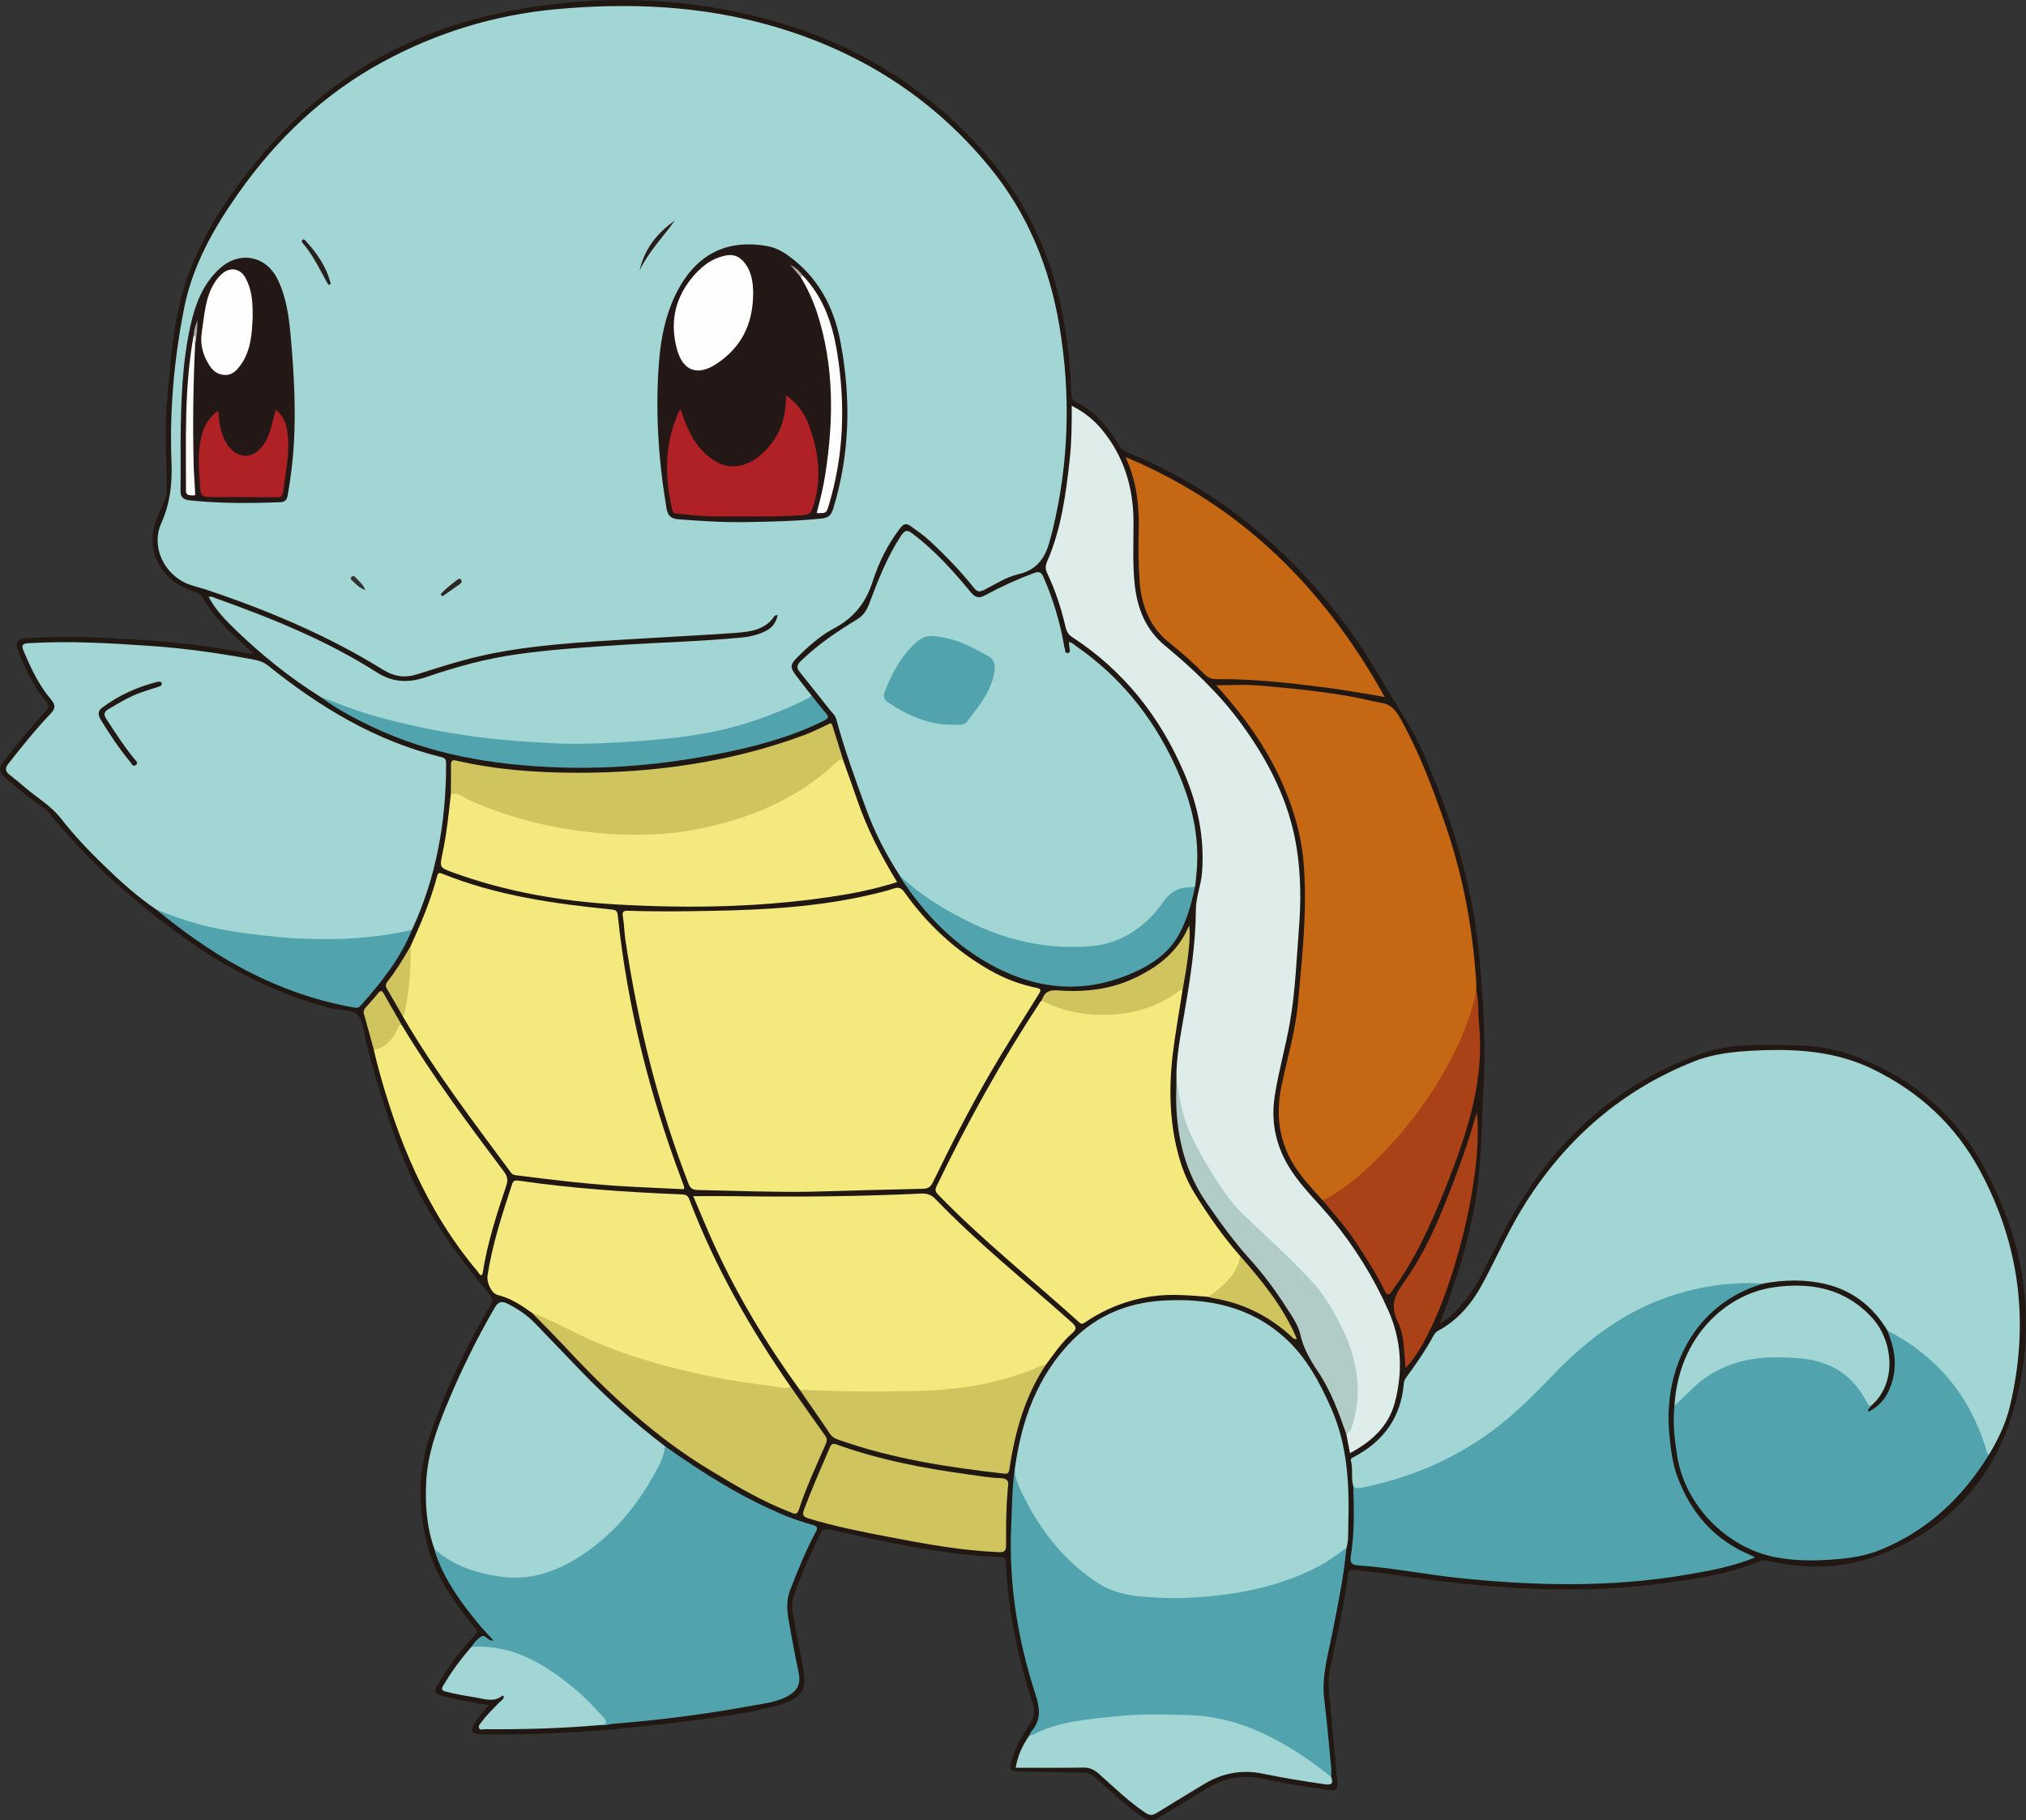 <?xml version="1.0" encoding="UTF-8"?>
<svg xmlns="http://www.w3.org/2000/svg" xmlns:xlink="http://www.w3.org/1999/xlink" width="293.3pt" height="263.52pt" viewBox="0 0 293.3 263.52" version="1.1">
<rect x="0" y="0" width="293.3" height="263.52" fill="#333333" stroke="none"/>
<defs>
<clipPath id="clip1">
  <path d="M 0 0 L 293.301 0 L 293.301 263.52 L 0 263.52 Z M 0 0 "/>
</clipPath>
</defs>
<g id="surface1">
<g clip-path="url(#clip1)" clip-rule="nonzero">
<path style=" stroke:none;fill-rule:evenodd;fill:rgb(12.939%,9.424%,7.835%);fill-opacity:1;" d="M 36.797 94.73 C 35.703 93.715 34.828 92.898 33.949 92.086 C 32.211 90.484 30.602 88.77 29.453 86.684 C 29.133 86.105 28.676 85.844 28.066 85.656 C 23.848 84.355 21.434 80.637 22.234 76.625 C 22.516 75.223 23.141 73.926 23.762 72.648 C 24.039 72.082 24.129 71.527 24.133 70.906 C 24.148 66.633 23.781 62.352 24.18 58.078 C 24.77 51.699 25.121 45.27 27.473 39.207 C 29.988 32.719 33.898 27.098 38.418 21.852 C 48.012 10.715 60.199 4.086 74.523 1.449 C 87.684 -0.973 100.816 -0.402 113.641 3.539 C 125.305 7.129 135.246 13.543 143.18 22.898 C 149.035 29.805 152.531 37.793 154.047 46.699 C 154.629 50.117 154.996 53.543 155.094 57.004 C 155.109 57.551 155.219 57.914 155.758 58.184 C 158.5 59.559 160.41 61.785 161.934 64.383 C 162.211 64.855 162.523 65.203 163.066 65.426 C 176.113 70.699 186.488 79.352 194.867 90.539 C 197.266 93.742 199.27 97.176 201.312 100.602 C 202.82 103.133 204.504 105.555 205.703 108.258 C 210.062 118.074 213.273 128.207 214.203 138.977 C 214.715 144.914 215.129 150.844 214.789 156.805 C 214.465 162.562 214.539 168.344 213.562 174.062 C 212.539 180.055 210.703 185.797 208.434 191.605 C 209.148 191.297 209.645 190.891 210.109 190.441 C 211.941 188.668 213.453 186.66 214.602 184.371 C 216.09 181.414 217.535 178.43 219.188 175.566 C 225.461 164.73 234.312 156.844 246.172 152.582 C 250.793 150.926 255.668 151.277 260.473 151.367 C 263.086 151.418 265.648 151.887 268.109 152.777 C 276.527 155.812 282.961 161.152 287.258 169.07 C 293.301 180.207 294.992 192.012 291.5 204.105 C 288.449 214.668 281.34 222.098 270.762 225.594 C 265.988 227.172 260.93 227.125 255.969 225.984 C 255.566 225.891 255.234 225.871 254.844 226.027 C 249.801 228.055 244.477 228.793 239.133 229.438 C 232.316 230.262 225.477 230.258 218.633 229.852 C 212.727 229.5 206.859 228.746 201.008 227.871 C 199.391 227.629 197.754 227.52 196.129 227.301 C 195.496 227.215 195.242 227.398 195.156 228.031 C 194.531 232.621 193.508 237.137 192.547 241.664 C 192.133 243.602 192.477 245.5 192.633 247.406 C 192.91 250.781 193.273 254.148 193.566 257.52 C 193.719 259.297 193.605 259.348 191.867 259.09 C 188.797 258.641 185.742 258.172 182.711 257.52 C 179.863 256.902 177.195 257.426 174.715 258.945 C 172.434 260.336 170.117 261.668 167.871 263.113 C 166.895 263.742 166.148 263.598 165.254 262.988 C 162.797 261.309 160.699 259.215 158.465 257.281 C 157.977 256.859 157.5 256.648 156.844 256.641 C 153.711 256.613 150.574 256.535 147.438 256.473 C 146.215 256.449 146.102 256.277 146.398 255.07 C 146.91 253.031 148.02 251.277 149.117 249.535 C 149.742 248.547 149.855 247.691 149.484 246.562 C 147.328 239.969 145.906 233.227 145.645 226.27 C 145.625 225.73 145.551 225.445 144.898 225.426 C 136.484 225.152 128.324 223.258 120.152 221.461 C 119.398 221.293 119.105 221.434 118.77 222.082 C 117.297 224.938 116.031 227.871 114.965 230.895 C 114.66 231.762 114.59 232.625 114.758 233.52 C 115.246 236.074 115.699 238.633 116.203 241.18 C 116.809 244.215 116.609 245.828 112.438 246.953 C 108.48 248.016 104.406 248.551 100.348 249.082 C 90.16 250.406 79.938 251.297 69.648 251.09 C 68.27 251.059 68.066 250.75 68.695 249.52 C 69.203 248.535 70.035 247.789 70.773 246.871 C 68.465 246.41 66.199 246.203 64.031 245.527 C 62.863 245.164 62.777 244.957 63.395 243.891 C 64.871 241.312 66.648 238.949 68.691 236.801 C 69.137 236.328 69.141 236.113 68.727 235.617 C 65.75 232.039 63.059 228.266 61.859 223.676 C 60.414 218.129 60.512 212.602 62.449 207.168 C 64.715 200.816 67.559 194.727 71.031 188.941 C 71.402 188.324 71.305 188.004 70.895 187.496 C 66.32 181.875 61.965 176.098 59.074 169.387 C 56.539 163.492 54.684 157.363 53.051 151.164 C 52.68 149.754 52.684 148.039 51.844 147.016 C 51.031 146.027 49.211 146.352 47.855 145.988 C 40.062 143.891 32.996 140.371 26.457 135.625 C 19.293 130.422 12.691 124.664 7.148 117.73 C 6.91 117.43 6.59 117.184 6.273 116.961 C 4.613 115.785 3.023 114.527 1.465 113.219 C -0.406 111.645 -0.426 111.422 1.07 109.531 C 2.844 107.297 4.641 105.078 6.59 102.996 C 7.055 102.504 7.184 102.18 6.691 101.598 C 4.922 99.508 3.77 97.059 2.746 94.543 C 2.102 92.945 2.371 92.445 4.09 92.363 C 7.902 92.176 11.723 92.16 15.531 92.363 C 20.832 92.648 26.133 92.965 31.383 93.812 C 33.09 94.09 34.793 94.391 36.797 94.73 "/>
</g>
<path style=" stroke:none;fill-rule:evenodd;fill:rgb(63.477%,83.984%,83.202%);fill-opacity:1;" d="M 46.383 100.891 C 41.957 98.117 37.914 94.863 34.156 91.242 C 32.664 89.805 31.223 88.328 30.199 86.418 C 30.625 86.289 30.957 86.52 31.285 86.637 C 39.348 89.512 47.273 92.707 54.52 97.328 C 56.945 98.879 59.246 98.883 61.82 97.992 C 66.066 96.527 70.402 95.352 74.855 94.727 C 79.938 94.012 85.059 93.684 90.18 93.359 C 95.906 92.996 101.648 92.859 107.359 92.301 C 108.609 92.18 109.82 91.898 110.941 91.309 C 111.824 90.844 112.348 90.117 112.586 89.027 C 112.32 89.109 112.176 89.109 112.133 89.176 C 110.805 91.18 108.684 91.461 106.578 91.621 C 102.707 91.918 98.824 92.082 94.949 92.328 C 87.305 92.82 79.641 93.059 72.082 94.449 C 68.684 95.074 65.367 96.043 62.074 97.09 C 61.5 97.273 60.918 97.449 60.344 97.637 C 58.609 98.191 57.047 97.953 55.465 96.973 C 47.434 91.992 38.777 88.359 29.84 85.367 C 28.996 85.086 28.121 84.902 27.293 84.586 C 23.777 83.238 21.809 79.168 23.348 75.746 C 24.637 72.883 24.949 70.004 24.828 66.938 C 24.531 59.469 25.199 52.055 26.633 44.723 C 27.844 38.512 30.891 33.117 34.48 28.02 C 40.039 20.121 46.898 13.586 55.41 8.965 C 63.219 4.723 71.598 2.156 80.477 1.336 C 91.035 0.359 101.512 0.812 111.734 3.746 C 124.281 7.348 134.926 14.02 143.254 24.184 C 148.766 30.906 151.941 38.66 153.367 47.188 C 155.039 57.16 154.754 67.059 152.352 76.883 C 152.273 77.195 152.176 77.5 152.102 77.812 C 151.477 80.406 150.414 82.457 147.422 83.137 C 145.695 83.527 144.105 84.578 142.488 85.402 C 141.836 85.734 141.469 85.715 140.984 85.102 C 139.027 82.641 136.844 80.387 134.539 78.254 C 133.699 77.477 132.754 76.84 131.828 76.168 C 131.188 75.703 130.793 75.848 130.332 76.445 C 128.523 78.789 127.211 81.438 126.328 84.195 C 125.336 87.305 123.586 89.465 120.73 90.984 C 118.723 92.051 116.992 93.598 115.379 95.219 C 114.398 96.195 114.363 96.625 115.172 97.711 C 115.914 98.707 116.695 99.676 117.465 100.66 C 117.449 101.348 116.863 101.5 116.406 101.719 C 111.301 104.172 106 105.984 100.355 106.738 C 96.152 107.301 91.941 107.66 87.703 107.852 C 75.258 108.422 63.121 106.773 51.246 103.062 C 49.535 102.527 47.941 101.75 46.383 100.891 "/>
<path style=" stroke:none;fill-rule:evenodd;fill:rgb(63.477%,83.984%,83.202%);fill-opacity:1;" d="M 273.238 192.629 C 271.156 189.172 268.188 186.824 264.262 185.902 C 261.297 185.207 258.258 185.27 255.246 185.84 C 252.395 186.246 249.504 186.066 246.66 186.656 C 240.277 187.98 234.641 190.738 229.656 194.941 C 226.926 197.242 224.539 199.875 222.027 202.391 C 216.574 207.859 210.168 211.793 202.84 214.215 C 200.945 214.84 199.02 215.367 197.039 215.648 C 196.535 215.719 196.148 215.668 195.91 215.176 C 195.566 213.973 195.895 212.707 195.574 211.496 C 195.469 211.105 195.816 211.039 196.055 210.91 C 200.336 208.633 202.844 205.16 203.23 200.258 C 203.258 199.922 203.398 199.672 203.594 199.402 C 204.996 197.473 206.379 195.523 207.504 193.414 C 207.676 193.09 207.891 192.832 208.219 192.652 C 211.195 191.059 213.215 188.523 214.75 185.633 C 216.781 181.797 218.543 177.801 220.871 174.137 C 226.828 164.773 234.855 157.785 245.246 153.668 C 248.164 152.508 251.242 152.234 254.355 152.09 C 260.148 151.824 265.805 152.199 271.141 154.801 C 277.844 158.074 283.047 162.848 286.617 169.453 C 292.469 180.293 293.812 191.672 290.973 203.59 C 290.375 206.086 289.273 208.41 287.934 210.605 C 287.324 210.535 287.316 209.992 287.184 209.59 C 286.113 206.316 284.648 203.246 282.512 200.535 C 280.469 197.945 278.035 195.777 275.211 194.059 C 274.516 193.633 273.77 193.277 273.238 192.629 "/>
<path style=" stroke:none;fill-rule:evenodd;fill:rgb(63.477%,83.984%,83.202%);fill-opacity:1;" d="M 130.258 126.77 C 128.266 123.719 126.617 120.492 125.371 117.074 C 123.816 112.797 122.25 108.52 121.062 104.113 C 120.91 103.551 120.508 103.238 120.18 102.832 C 118.707 100.996 117.273 99.133 115.789 97.309 C 115.262 96.664 115.383 96.23 115.945 95.691 C 118.371 93.348 121.133 91.457 124.004 89.723 C 124.914 89.172 125.434 88.465 125.805 87.477 C 127.094 84.051 128.422 80.633 130.457 77.539 C 130.957 76.781 131.32 76.66 132.09 77.242 C 135.301 79.672 137.969 82.633 140.512 85.711 C 141.18 86.523 141.688 86.688 142.648 86.164 C 144.898 84.941 147.23 83.879 149.637 82.98 C 150.352 82.715 150.719 82.762 151.066 83.562 C 152.445 86.711 153.418 89.969 154.027 93.344 C 154.051 93.484 154.039 93.645 154.105 93.762 C 154.25 94.043 154.098 94.641 154.605 94.539 C 155.062 94.441 154.828 93.949 154.801 93.613 C 154.781 93.406 154.758 93.199 154.73 92.98 C 155.168 92.98 155.406 93.277 155.691 93.477 C 162.031 97.852 166.723 103.59 169.988 110.562 C 172.195 115.281 173.586 120.148 173.293 125.406 C 173.238 126.363 173.121 127.32 173.031 128.277 C 172.852 128.66 172.504 128.727 172.141 128.742 C 170.492 128.816 169.348 129.707 168.453 130.996 C 165.949 134.602 162.48 136.742 158.172 137.223 C 154.625 137.617 151.047 137.367 147.562 136.445 C 141.938 134.965 136.852 132.387 132.238 128.859 C 131.461 128.266 130.902 127.48 130.258 126.77 "/>
<path style=" stroke:none;fill-rule:evenodd;fill:rgb(95.702%,91.406%,49.022%);fill-opacity:1;" d="M 117.266 172.539 C 111.848 172.617 106.434 172.406 101.016 172.289 C 100.32 172.273 99.953 172.09 99.68 171.395 C 95.262 159.996 92.348 148.207 90.543 136.133 C 90.375 135.008 90.371 133.855 90.176 132.738 C 90.043 131.98 90.262 131.836 90.973 131.859 C 94.965 132.004 98.953 131.949 102.949 131.875 C 110.723 131.734 118.465 131.309 126.074 129.527 C 127.18 129.266 128.297 129.016 129.371 128.648 C 130.109 128.398 130.492 128.559 130.941 129.188 C 134.246 133.84 138.336 137.645 143.312 140.48 C 145.406 141.672 147.621 142.52 149.969 143 C 150.684 143.148 150.781 143.289 150.387 143.918 C 148 147.758 145.559 151.562 143.289 155.477 C 140.324 160.59 137.633 165.852 135.055 171.168 C 134.73 171.828 134.375 172.098 133.617 172.113 C 128.164 172.223 122.715 172.391 117.266 172.539 "/>
<path style=" stroke:none;fill-rule:evenodd;fill:rgb(63.477%,83.984%,83.202%);fill-opacity:1;" d="M 22.633 131.691 C 19.879 129.828 17.426 127.609 15.047 125.301 C 12.82 123.141 10.68 120.883 8.773 118.445 C 7.395 116.684 5.512 115.598 3.863 114.203 C 3.047 113.516 2.23 112.82 1.383 112.168 C 0.734 111.668 0.711 111.211 1.219 110.562 C 3.18 108.07 5.16 105.594 7.352 103.297 C 8.043 102.57 8.051 102.051 7.414 101.305 C 5.633 99.223 4.488 96.77 3.43 94.27 C 3.098 93.488 3.148 93.18 4.141 93.121 C 9.988 92.77 15.82 93.109 21.652 93.508 C 26.777 93.859 31.844 94.574 36.887 95.527 C 37.637 95.668 38.27 95.934 38.879 96.422 C 46.363 102.434 54.457 107.305 63.895 109.617 C 64.402 109.742 64.586 109.945 64.586 110.477 C 64.59 118.875 63.199 126.984 59.625 134.648 C 59.25 135.008 58.785 135.148 58.289 135.258 C 55.602 135.84 52.867 136.121 50.137 136.238 C 45.367 136.449 40.609 136.172 35.875 135.508 C 32.656 135.055 29.496 134.395 26.395 133.438 C 25.055 133.027 23.801 132.465 22.633 131.691 "/>
<path style=" stroke:none;fill-rule:evenodd;fill:rgb(87.109%,92.969%,91.797%);fill-opacity:1;" d="M 170.312 156.492 C 170.219 153.191 170.902 149.977 171.449 146.75 C 172.297 141.762 173.098 136.777 173.125 131.691 C 173.133 129.895 173.871 128.164 174.016 126.34 C 174.406 121.316 173.41 116.566 171.453 111.977 C 167.977 103.793 162.68 97.105 155.199 92.223 C 154.676 91.883 154.422 91.441 154.281 90.859 C 153.645 88.152 152.812 85.512 151.605 82.996 C 151.34 82.441 151.309 81.953 151.562 81.371 C 153.656 76.574 154.324 71.457 154.879 66.316 C 155.148 63.848 155.152 61.363 155.156 58.746 C 156.941 59.656 158.355 60.777 159.547 62.23 C 162.719 66.094 164.07 70.566 164.094 75.496 C 164.109 78.598 163.934 81.699 164.289 84.789 C 164.688 88.23 165.914 91.227 168.68 93.508 C 172.699 96.828 176.473 100.402 179.582 104.625 C 183.605 110.09 186.645 116.004 187.715 122.766 C 188.324 126.609 188.352 130.504 188.047 134.387 C 187.688 138.898 187.531 143.426 186.762 147.895 C 186.137 151.504 185.105 155.031 184.543 158.66 C 183.945 162.543 184.742 166.078 186.859 169.359 C 188.531 171.953 190.781 174.062 192.73 176.422 C 196.09 180.484 198.848 184.918 200.98 189.727 C 202.887 194.016 203.121 198.484 201.945 202.996 C 201.039 206.473 198.609 208.684 195.434 210.387 C 195.242 209.402 195.074 208.516 194.902 207.629 C 197.145 202.805 196.453 198.043 194.496 193.363 C 192.895 189.535 190.469 186.27 187.496 183.363 C 184.973 180.902 182.367 178.527 179.855 176.055 C 177.941 174.172 176.453 171.945 175.039 169.676 C 173.141 166.637 171.461 163.52 170.703 159.969 C 170.453 158.816 170.496 157.645 170.312 156.492 "/>
<path style=" stroke:none;fill-rule:evenodd;fill:rgb(63.477%,83.984%,83.202%);fill-opacity:1;" d="M 146.93 212.543 C 147.91 205.508 150.242 199.051 155.371 193.922 C 158.91 190.383 163.359 188.605 168.312 188.301 C 174.848 187.902 180.973 189.141 186.004 193.688 C 189.129 196.508 191.07 200.168 192.746 203.969 C 195.094 209.293 195.348 214.938 195.195 220.625 C 195.16 221.789 195.254 222.973 194.922 224.117 C 194.121 225.32 192.887 225.988 191.684 226.656 C 187.039 229.238 182.02 230.602 176.77 231.227 C 173.902 231.566 171.031 231.734 168.145 231.668 C 163.926 231.57 159.914 230.82 156.609 227.941 C 152.559 224.406 149.324 220.25 147.234 215.262 C 146.867 214.391 146.777 213.48 146.93 212.543 "/>
<path style=" stroke:none;fill-rule:evenodd;fill:rgb(77.344%,40.381%,7.446%);fill-opacity:1;" d="M 191.504 173.805 C 190.43 172.664 189.391 171.5 188.422 170.266 C 185.363 166.359 184.516 162.047 185.523 157.195 C 186.367 153.129 187.586 149.129 187.934 144.961 C 188.164 142.195 188.461 139.438 188.652 136.668 C 188.914 132.902 189.031 129.137 188.758 125.355 C 188.449 121.102 187.301 117.105 185.57 113.246 C 183.348 108.285 180.254 103.906 176.648 99.871 C 176.484 99.691 176.328 99.508 176.07 99.211 C 178.172 99.211 180.148 99.07 182.102 99.238 C 186.672 99.621 191.238 100.07 195.762 100.883 C 197.195 101.137 198.605 101.523 200.039 101.77 C 201.297 101.98 202.012 102.77 202.594 103.801 C 205.387 108.719 207.363 113.973 209.207 119.297 C 211.555 126.062 212.957 133.004 213.551 140.129 C 213.641 141.23 213.758 142.324 213.73 143.434 C 213.766 145.582 212.961 147.527 212.152 149.445 C 209.719 155.23 206.402 160.453 202.191 165.129 C 199.418 168.215 196.48 171.078 192.953 173.293 C 192.516 173.57 192.109 173.98 191.504 173.805 "/>
<path style=" stroke:none;fill-rule:evenodd;fill:rgb(31.763%,64.256%,68.164%);fill-opacity:1;" d="M 195.91 215.176 C 196.441 215.688 197.074 215.395 197.605 215.285 C 205.191 213.707 212.039 210.555 218.02 205.594 C 220.43 203.594 222.621 201.363 224.797 199.098 C 229.828 193.848 235.535 189.562 242.621 187.395 C 246.742 186.133 250.941 185.57 255.246 185.84 C 245.223 188.809 240.77 198.246 241.664 207.641 C 241.867 209.773 242.113 211.891 242.871 213.902 C 244.84 219.113 248.234 222.996 253.449 225.168 C 253.641 225.246 253.816 225.355 254.07 225.484 C 250.879 226.812 247.594 227.395 244.305 227.961 C 238.676 228.938 232.996 229.348 227.297 229.359 C 221.918 229.371 216.555 229.016 211.199 228.465 C 206.316 227.961 201.492 226.965 196.594 226.637 C 195.656 226.578 195.398 226.215 195.551 225.305 C 196.105 221.945 196.016 218.559 195.91 215.176 "/>
<path style=" stroke:none;fill-rule:evenodd;fill:rgb(95.702%,91.406%,49.022%);fill-opacity:1;" d="M 171.176 143.48 C 170.703 146.535 170.141 149.578 169.777 152.645 C 169.172 157.766 169.312 162.863 170.781 167.863 C 171.297 169.609 172.008 171.27 172.969 172.82 C 174.926 175.965 177.035 178.996 179.48 181.781 C 179.969 182.797 179.348 183.609 178.867 184.34 C 178.004 185.652 176.84 186.715 175.551 187.625 C 175.387 187.738 175.191 187.859 174.961 187.762 C 172.227 187.547 169.488 187.289 166.75 187.688 C 163.203 188.199 159.957 189.484 157.008 191.504 C 156.633 191.758 156.461 191.656 156.203 191.422 C 149.414 185.277 142.227 179.574 135.84 172.984 C 135.484 172.621 135.301 172.336 135.562 171.789 C 140.004 162.531 144.996 153.586 150.633 144.996 C 150.672 144.941 150.738 144.906 150.797 144.863 C 151.16 144.789 151.504 144.875 151.828 145.031 C 154.348 146.242 157.066 146.676 159.801 146.688 C 163.375 146.703 166.758 145.773 169.781 143.777 C 170.109 143.562 170.395 143.277 170.793 143.203 C 170.988 143.168 171.246 143.117 171.176 143.48 "/>
<path style=" stroke:none;fill-rule:evenodd;fill:rgb(95.702%,91.406%,49.022%);fill-opacity:1;" d="M 59.438 136.98 C 60.957 133.684 62.359 130.34 63.289 126.82 C 63.426 126.293 63.629 126.336 64.035 126.5 C 71.879 129.664 80.148 130.832 88.48 131.676 C 89.043 131.73 89.355 131.793 89.43 132.484 C 90.812 145.723 94.039 158.52 98.727 170.961 C 98.84 171.258 98.949 171.559 99.047 171.863 C 99.066 171.922 99.023 172 98.988 172.176 C 96.414 172.055 93.82 171.941 91.227 171.805 C 85.746 171.52 80.305 170.871 74.863 170.176 C 74.5 170.133 74.203 170.09 73.957 169.754 C 68.539 162.426 63 155.184 58.398 147.289 C 58.168 146.844 58.223 146.379 58.355 145.938 C 59.008 143.73 58.887 141.434 59.117 139.18 C 59.195 138.438 59.227 137.699 59.438 136.98 "/>
<path style=" stroke:none;fill-rule:evenodd;fill:rgb(31.763%,64.256%,68.164%);fill-opacity:1;" d="M 96.277 209.387 C 101.77 213.289 107.461 216.871 113.715 219.453 C 114.996 219.98 116.328 220.387 117.66 220.781 C 118.316 220.973 118.426 221.199 118.094 221.809 C 116.637 224.508 115.508 227.352 114.395 230.203 C 113.676 232.035 114.02 233.773 114.34 235.551 C 114.742 237.824 115.188 240.094 115.648 242.359 C 115.922 243.723 115.461 244.699 114.281 245.422 C 112.613 246.438 110.711 246.613 108.871 246.949 C 102.184 248.184 95.445 249.043 88.668 249.582 C 88.141 249.625 87.637 249.891 87.09 249.738 C 87.094 249.422 87.422 249.164 87.086 248.777 C 83.637 244.793 79.656 241.531 74.676 239.633 C 73.004 238.996 71.273 238.613 69.457 238.699 C 69.047 238.719 68.594 238.793 68.25 238.434 C 68.605 237.852 69.07 237.32 69.621 236.961 C 70.289 236.527 70.602 237.645 71.449 237.516 C 70.703 236.699 70.008 235.988 69.375 235.227 C 66.762 232.059 64.344 228.77 63.016 224.816 C 62.961 224.652 62.941 224.477 62.902 224.305 C 63.348 224.203 63.637 224.508 63.953 224.723 C 67.898 227.461 72.262 228.664 77 227.848 C 80.418 227.258 83.457 225.652 86.141 223.422 C 90.582 219.727 93.969 215.273 95.984 209.824 C 96.047 209.656 96.133 209.5 96.277 209.387 "/>
<path style=" stroke:none;fill-rule:evenodd;fill:rgb(95.702%,91.406%,49.022%);fill-opacity:1;" d="M 115.762 201.195 C 110.961 194.578 106.762 187.605 103.363 180.164 C 102.301 177.844 101.344 175.473 100.359 173.18 C 102.52 173.18 104.574 173.152 106.629 173.184 C 115.539 173.316 124.449 173.219 133.355 172.809 C 134.207 172.77 134.812 172.961 135.418 173.59 C 141.574 180.004 148.531 185.543 155.148 191.453 C 155.887 192.113 155.902 192.426 155.156 193.078 C 153.676 194.371 152.586 196.016 151.414 197.578 C 149.09 199.152 146.387 199.703 143.734 200.355 C 139.574 201.383 135.324 201.75 131.047 201.75 C 128.094 201.75 125.141 201.715 122.188 201.762 C 120.367 201.793 118.574 201.438 116.758 201.52 C 116.395 201.535 116.059 201.418 115.762 201.195 "/>
<path style=" stroke:none;fill-rule:evenodd;fill:rgb(31.763%,64.256%,68.164%);fill-opacity:1;" d="M 273.238 192.629 C 280.281 196.289 285.035 201.879 287.414 209.465 C 287.539 209.859 287.574 210.312 287.934 210.605 C 284.125 216.82 279.059 221.59 272.242 224.379 C 270.207 225.215 268.074 225.562 265.906 225.742 C 262.891 225.996 259.895 226.027 256.883 225.426 C 249.93 224.031 243.973 217.949 242.82 210.887 C 242.426 208.461 242.137 206.027 242.406 203.562 C 244.273 200.906 246.715 198.938 249.664 197.621 C 252.984 196.137 256.508 196.059 260.047 196.312 C 261.141 196.391 262.238 196.504 263.309 196.828 C 266.871 197.906 269.363 200.156 270.828 203.566 C 270.773 203.84 270.344 203.906 270.469 204.402 C 271.84 203.727 272.809 202.73 273.422 201.379 C 274.551 198.898 274.551 196.375 273.664 193.824 C 273.527 193.426 273.383 193.027 273.238 192.629 "/>
<path style=" stroke:none;fill-rule:evenodd;fill:rgb(31.763%,64.256%,68.164%);fill-opacity:1;" d="M 146.93 212.543 C 146.891 213.562 147.188 214.5 147.605 215.418 C 150.086 220.859 153.559 225.512 158.527 228.93 C 160.688 230.414 163.141 231.027 165.754 231.195 C 167.641 231.32 169.523 231.434 171.402 231.355 C 178.273 231.074 184.949 229.938 191.117 226.66 C 192.477 225.938 193.664 224.98 194.922 224.117 C 194.527 228.305 193.672 232.414 192.859 236.531 C 192.242 239.664 191.305 242.75 191.707 246.02 C 192.105 249.27 192.387 252.535 192.699 255.793 C 192.75 256.285 192.715 256.789 192.723 257.285 C 192.113 257.348 191.738 256.922 191.336 256.59 C 188.16 253.996 184.602 252.074 180.852 250.465 C 178.027 249.25 175.047 248.711 172.012 248.613 C 166.027 248.422 160.051 248.527 154.152 249.812 C 152.816 250.105 151.551 250.543 150.316 251.105 C 149.914 251.285 149.508 251.629 149.043 251.227 C 149.133 251.035 149.18 250.805 149.316 250.652 C 150.77 249.008 150.543 247.281 149.906 245.316 C 147.328 237.406 146.02 229.281 146.391 220.938 C 146.516 218.141 146.512 215.328 146.93 212.543 "/>
<path style=" stroke:none;fill-rule:evenodd;fill:rgb(63.477%,83.984%,83.202%);fill-opacity:1;" d="M 96.277 209.387 C 96.156 210.848 95.457 212.102 94.773 213.34 C 92.254 217.922 89.008 221.906 84.664 224.867 C 81.211 227.219 77.418 228.785 73.152 228.34 C 69.402 227.945 65.848 226.84 62.902 224.305 C 61.742 221.062 61.52 217.715 61.715 214.309 C 61.93 210.551 63.172 207.074 64.586 203.637 C 66.605 198.723 68.93 193.961 71.598 189.363 C 72.129 188.445 72.629 188.312 73.523 188.773 C 74.965 189.512 76.297 190.387 77.422 191.551 C 79.652 193.859 81.859 196.184 84.09 198.488 C 87.891 202.414 91.918 206.082 96.277 209.387 "/>
<path style=" stroke:none;fill-rule:evenodd;fill:rgb(95.702%,91.406%,49.414%);fill-opacity:1;" d="M 77.023 190.078 C 75.48 188.992 73.934 187.945 72.043 187.488 C 71.176 187.281 70.43 185.695 70.574 184.75 C 71.254 180.188 72.695 175.836 74.121 171.477 C 74.289 170.969 74.516 170.852 75.051 170.93 C 82.879 172.078 90.762 172.602 98.66 172.926 C 99.203 172.949 99.551 173.02 99.781 173.621 C 103.465 183.324 108.551 192.273 114.461 200.77 C 114.367 201.359 113.914 201.207 113.566 201.172 C 108.844 200.711 104.18 199.898 99.543 198.867 C 92.75 197.355 86.297 194.93 80.109 191.758 C 79.066 191.223 77.965 190.801 77.023 190.078 "/>
<path style=" stroke:none;fill-rule:evenodd;fill:rgb(95.702%,91.406%,49.414%);fill-opacity:1;" d="M 122.137 110.281 C 122.805 112.16 123.488 114.031 124.133 115.914 C 125.547 120.047 127.543 123.891 129.875 127.707 C 127.32 128.512 124.785 129.109 122.207 129.535 C 111.25 131.359 100.199 131.578 89.156 130.941 C 81.117 130.477 73.172 129.086 65.547 126.309 C 63.613 125.605 63.637 125.559 64.059 123.555 C 64.656 120.73 64.957 117.859 65.262 114.988 C 65.703 114.301 66.215 114.746 66.656 114.953 C 70.02 116.523 73.504 117.742 77.102 118.668 C 82.621 120.082 88.227 120.652 93.918 120.469 C 102.676 120.18 110.707 117.66 117.941 112.668 C 119.031 111.918 120.008 111.043 120.961 110.133 C 121.363 109.746 121.852 109.402 122.137 110.281 "/>
<path style=" stroke:none;fill-rule:evenodd;fill:rgb(77.344%,40.381%,7.446%);fill-opacity:1;" d="M 200.461 100.91 C 197.484 100.422 194.637 99.883 191.742 99.52 C 186.555 98.867 181.359 98.273 176.117 98.328 C 175.43 98.336 174.914 98.152 174.422 97.656 C 172.789 96.012 171.059 94.469 169.25 93.023 C 166.402 90.742 165.246 87.648 164.98 84.164 C 164.801 81.719 164.785 79.266 164.848 76.805 C 164.934 73.258 164.57 69.715 162.938 66.172 C 179.879 73.246 191.797 85.316 200.461 100.91 "/>
<path style=" stroke:none;fill-rule:evenodd;fill:rgb(81.639%,76.952%,37.256%);fill-opacity:1;" d="M 122.137 110.281 C 121.848 109.863 121.602 109.883 121.223 110.242 C 115.488 115.68 108.492 118.59 100.879 120.059 C 96.691 120.871 92.391 121.02 88.137 120.727 C 81.129 120.242 74.34 118.715 67.883 115.824 C 67.07 115.461 66.324 114.652 65.262 114.988 C 65.273 113.566 65.309 112.141 65.285 110.719 C 65.277 110.098 65.523 109.996 66.062 110.121 C 71.781 111.441 77.605 111.867 83.449 111.883 C 94.742 111.906 105.797 110.359 116.441 106.418 C 117.605 105.988 118.715 105.406 119.848 104.895 C 120.098 104.781 120.355 104.543 120.5 105.016 C 121.039 106.773 121.59 108.527 122.137 110.281 "/>
<path style=" stroke:none;fill-rule:evenodd;fill:rgb(81.639%,76.952%,37.256%);fill-opacity:1;" d="M 77.023 190.078 C 79.426 190.961 81.684 192.176 83.984 193.285 C 89.684 196.023 95.703 197.738 101.855 199.066 C 105.207 199.793 108.598 200.297 111.996 200.719 C 112.785 200.816 113.637 201.207 114.461 200.77 C 116.117 203.133 117.762 205.5 119.445 207.84 C 119.77 208.293 119.738 208.637 119.531 209.102 C 118.16 212.23 116.711 215.328 115.648 218.582 C 115.367 219.43 114.914 219.133 114.434 218.945 C 110.289 217.352 106.496 215.094 102.715 212.805 C 94.836 208.035 88.168 201.84 81.93 195.137 C 80.332 193.418 78.66 191.762 77.023 190.078 "/>
<path style=" stroke:none;fill-rule:evenodd;fill:rgb(63.477%,83.984%,83.202%);fill-opacity:1;" d="M 149.043 251.227 C 149.184 251.219 149.344 251.254 149.457 251.195 C 153.301 249.168 157.531 248.914 161.73 248.469 C 165.254 248.094 168.777 248.219 172.297 248.328 C 178.863 248.531 184.484 251.359 189.758 255.02 C 190.777 255.73 191.734 256.527 192.723 257.285 C 193.086 258.258 192.691 258.465 191.77 258.328 C 188.773 257.891 185.789 257.406 182.824 256.797 C 179.754 256.16 176.898 256.711 174.23 258.348 C 171.953 259.746 169.656 261.105 167.391 262.516 C 166.82 262.871 166.395 262.828 165.84 262.465 C 163.355 260.824 161.258 258.73 159.039 256.777 C 158.391 256.203 157.746 255.902 156.855 255.914 C 153.617 255.965 150.379 255.934 147.035 255.934 C 147.367 254.016 148.102 252.578 149.043 251.227 "/>
<path style=" stroke:none;fill-rule:evenodd;fill:rgb(66.602%,25.488%,9.009%);fill-opacity:1;" d="M 191.504 173.805 C 193.941 172.578 196.062 170.898 198.031 169.055 C 203.375 164.055 207.719 158.289 210.898 151.672 C 212.164 149.035 213.117 146.293 213.73 143.434 C 214.105 144.996 213.957 146.602 214.113 148.188 C 214.898 155.961 212.688 163.176 209.93 170.289 C 207.906 175.508 205.738 180.648 202.629 185.336 C 202.254 185.898 201.836 186.434 201.461 186.996 C 201.043 187.621 200.785 187.539 200.465 186.887 C 199.27 184.457 197.816 182.172 196.328 179.91 C 194.898 177.734 193.148 175.812 191.504 173.805 "/>
<path style=" stroke:none;fill-rule:evenodd;fill:rgb(81.639%,76.952%,37.256%);fill-opacity:1;" d="M 145.883 215.816 C 145.633 218.441 145.641 221.082 145.652 223.715 C 145.656 224.605 145.359 224.754 144.555 224.723 C 139.164 224.496 133.883 223.523 128.609 222.508 C 124.734 221.762 120.859 221.008 117.074 219.848 C 116.293 219.605 116.105 219.348 116.406 218.535 C 117.539 215.5 118.863 212.547 120.129 209.566 C 120.336 209.078 120.543 208.926 121.078 209.121 C 127.332 211.379 133.824 212.609 140.391 213.5 C 141.836 213.699 143.285 213.965 144.734 213.996 C 145.824 214.02 146.105 214.422 145.906 215.387 C 145.879 215.527 145.891 215.672 145.883 215.816 "/>
<path style=" stroke:none;fill-rule:evenodd;fill:rgb(81.639%,76.952%,37.256%);fill-opacity:1;" d="M 115.762 201.195 C 121.23 201.5 126.707 201.496 132.18 201.402 C 138.598 201.297 144.871 200.344 150.797 197.703 C 150.984 197.617 151.207 197.617 151.414 197.578 C 148.367 202.16 146.938 207.309 146.133 212.668 C 146.055 213.191 145.961 213.422 145.371 213.355 C 137.227 212.43 129.141 211.203 121.367 208.441 C 120.895 208.273 120.488 208.07 120.18 207.617 C 118.727 205.461 117.238 203.336 115.762 201.195 "/>
<path style=" stroke:none;fill-rule:evenodd;fill:rgb(63.477%,83.984%,83.202%);fill-opacity:1;" d="M 270.828 203.566 C 270.59 203.547 270.469 203.406 270.359 203.195 C 268.348 199.191 265.133 197.051 260.629 196.672 C 256.98 196.363 253.402 196.395 249.965 197.805 C 248.078 198.578 246.387 199.676 244.93 201.117 C 244.094 201.938 243.246 202.746 242.406 203.562 C 242.988 193.594 249.797 187.418 256.656 186.395 C 262.051 185.59 267.086 186.488 271.027 190.797 C 274.148 194.211 274.641 200.367 270.828 203.566 "/>
<path style=" stroke:none;fill-rule:evenodd;fill:rgb(95.702%,91.406%,49.022%);fill-opacity:1;" d="M 58.145 148.375 C 62.602 155.812 67.797 162.738 72.984 169.668 C 73.492 170.348 73.551 170.887 73.285 171.684 C 71.891 175.832 70.543 179.996 69.871 184.34 C 69.855 184.441 69.785 184.531 69.738 184.633 C 69.391 184.602 69.312 184.285 69.148 184.086 C 61.699 175.258 57.473 164.875 54.566 153.859 C 54.406 153.242 54.27 152.621 54.121 152.004 C 54.5 151.488 55.184 151.473 55.633 151.055 C 56.285 150.449 56.875 149.812 57.273 148.996 C 57.43 148.676 57.527 148.117 58.145 148.375 "/>
<path style=" stroke:none;fill-rule:evenodd;fill:rgb(31.763%,64.256%,68.164%);fill-opacity:1;" d="M 46.383 100.891 C 48.875 101.809 51.328 102.832 53.891 103.562 C 58.809 104.961 63.797 105.98 68.859 106.668 C 72.383 107.145 75.91 107.363 79.457 107.574 C 82.879 107.777 86.277 107.668 89.68 107.473 C 96.301 107.094 102.902 106.5 109.238 104.324 C 111.73 103.473 114.176 102.508 116.527 101.32 C 116.871 101.148 117.273 101.051 117.465 100.66 C 118.152 101.516 118.809 102.402 119.539 103.223 C 120.035 103.781 119.953 104.004 119.289 104.336 C 115.055 106.449 110.555 107.758 105.957 108.742 C 97.648 110.52 89.25 111.41 80.738 111.102 C 71.375 110.766 62.273 109.254 53.746 105.16 C 51.184 103.934 48.664 102.609 46.383 100.891 "/>
<path style=" stroke:none;fill-rule:evenodd;fill:rgb(31.763%,64.256%,68.164%);fill-opacity:1;" d="M 130.258 126.77 C 133.324 129.645 136.852 131.812 140.621 133.629 C 146.094 136.262 151.848 137.48 157.895 136.992 C 160.742 136.762 163.32 135.645 165.539 133.77 C 166.66 132.82 167.605 131.742 168.441 130.527 C 169.324 129.254 170.57 128.445 172.215 128.461 C 172.508 128.465 172.785 128.445 173.031 128.273 C 172.496 130.746 171.875 133.18 170.613 135.406 C 169.094 138.082 166.676 139.672 163.969 140.867 C 157.191 143.855 150.488 143.367 144.035 139.988 C 138.297 136.988 133.898 132.461 130.371 127.062 C 130.316 126.977 130.297 126.867 130.258 126.77 "/>
<path style=" stroke:none;fill-rule:evenodd;fill:rgb(31.763%,64.256%,68.164%);fill-opacity:1;" d="M 22.633 131.691 C 25.332 132.777 28.074 133.711 30.926 134.324 C 34.395 135.074 37.906 135.441 41.434 135.766 C 43.172 135.926 44.906 135.938 46.648 135.961 C 51.023 136.023 55.352 135.594 59.625 134.648 C 57.934 138.84 55.141 142.289 52.184 145.625 C 51.859 145.988 51.531 145.922 51.129 145.848 C 45.266 144.809 39.754 142.762 34.547 139.918 C 30.297 137.594 26.379 134.762 22.633 131.691 "/>
<path style=" stroke:none;fill-rule:evenodd;fill:rgb(69.334%,80.077%,78.125%);fill-opacity:1;" d="M 170.312 156.492 C 170.535 157.664 170.742 158.84 170.992 160.008 C 171.727 163.473 173.398 166.512 175.238 169.488 C 176.621 171.734 178.055 173.973 179.941 175.785 C 182.895 178.617 185.93 181.363 188.777 184.301 C 190.09 185.652 191.324 187.078 192.32 188.688 C 194.246 191.789 195.797 195.043 196.359 198.691 C 196.762 201.285 196.562 203.844 195.781 206.352 C 195.617 206.875 195.422 207.359 194.902 207.629 C 193.805 204.512 192.688 201.395 190.832 198.633 C 189.699 196.945 188.703 195.246 188.246 193.223 C 187.926 191.801 187.043 190.578 186.258 189.348 C 184.668 186.855 182.906 184.484 180.922 182.289 C 178.621 179.75 176.637 176.977 174.688 174.168 C 171.688 169.832 170.438 164.988 170.281 159.801 C 170.246 158.699 170.297 157.594 170.312 156.492 "/>
<path style=" stroke:none;fill-rule:evenodd;fill:rgb(63.477%,83.984%,83.202%);fill-opacity:1;" d="M 68.25 238.434 C 74.129 238.059 78.742 240.84 83.047 244.375 C 84.613 245.66 85.992 247.137 87.352 248.633 C 87.934 249.277 87.922 249.543 87.09 249.738 C 81.477 250.238 75.848 250.402 70.215 250.355 C 69.918 250.355 69.508 250.539 69.344 250.191 C 69.195 249.875 69.504 249.594 69.688 249.344 C 70.441 248.301 71.371 247.414 72.266 246.492 C 72.523 246.227 72.93 246.047 72.93 245.582 C 72.863 245.547 72.766 245.473 72.746 245.488 C 71.578 246.484 70.285 246.008 69.023 245.793 C 67.516 245.539 66.004 245.301 64.523 244.91 C 63.918 244.75 63.867 244.531 64.168 244.031 C 65.355 242.039 66.711 240.172 68.25 238.434 "/>
<path style=" stroke:none;fill-rule:evenodd;fill:rgb(66.602%,25.488%,9.009%);fill-opacity:1;" d="M 203.48 198.07 C 203.238 195.781 203.355 193.422 202.363 191.379 C 201.34 189.27 201.703 187.797 203.07 185.906 C 206.531 181.117 208.73 175.637 210.789 170.117 C 211.883 167.191 212.902 164.242 213.797 161.023 C 214.922 171.359 209.051 192.34 203.48 198.07 "/>
<path style=" stroke:none;fill-rule:evenodd;fill:rgb(81.639%,76.952%,37.256%);fill-opacity:1;" d="M 171.176 143.48 C 170.805 143.18 170.598 143.539 170.363 143.703 C 167.629 145.648 164.582 146.652 161.238 146.883 C 157.57 147.133 154.082 146.543 150.797 144.863 C 151.16 143.734 151.77 143.281 153.113 143.387 C 157.133 143.695 161.039 143.242 164.742 141.367 C 167.965 139.734 170.621 137.648 172.16 133.961 C 172.34 135.812 172.113 137.34 171.93 138.859 C 171.742 140.406 171.434 141.941 171.176 143.48 "/>
<path style=" stroke:none;fill-rule:evenodd;fill:rgb(81.639%,76.952%,37.256%);fill-opacity:1;" d="M 174.961 187.762 C 176.531 186.551 178.129 185.355 179.031 183.508 C 179.301 182.969 179.539 182.414 179.48 181.781 C 182.715 185.457 185.797 189.23 187.742 193.836 C 187.312 193.957 187.203 193.734 187.062 193.602 C 183.742 190.504 179.844 188.598 175.352 187.906 C 175.219 187.887 175.09 187.812 174.961 187.762 "/>
<path style=" stroke:none;fill-rule:evenodd;fill:rgb(81.639%,76.952%,37.256%);fill-opacity:1;" d="M 58.145 148.375 C 57.605 148.453 57.586 148.961 57.402 149.305 C 56.668 150.652 55.707 151.703 54.121 152.004 C 53.645 150.262 53.172 148.516 52.68 146.777 C 52.566 146.371 52.734 146.102 52.98 145.82 C 53.574 145.16 54.18 144.508 54.727 143.809 C 55.156 143.266 55.348 143.477 55.609 143.945 C 56.438 145.43 57.297 146.898 58.145 148.375 "/>
<path style=" stroke:none;fill-rule:evenodd;fill:rgb(81.639%,76.952%,37.256%);fill-opacity:1;" d="M 59.438 136.98 C 59.492 140.457 59.27 143.902 58.398 147.289 C 57.605 145.914 56.828 144.531 56.02 143.164 C 55.785 142.77 55.812 142.473 56.094 142.117 C 57.363 140.508 58.422 138.758 59.438 136.98 "/>
<path style=" stroke:none;fill-rule:evenodd;fill:rgb(13.719%,9.424%,8.617%);fill-opacity:1;" d="M 108.09 75.586 C 104.809 75.648 101.535 75.438 98.266 75.188 C 97.16 75.102 96.668 74.691 96.484 73.57 C 95.301 66.473 94.836 59.348 95.422 52.172 C 95.691 48.891 96.348 45.66 97.785 42.688 C 100.59 36.906 105.09 34.57 111.062 35.629 C 112.203 35.828 113.207 36.355 114.148 37.031 C 118.402 40.105 120.703 44.398 121.66 49.426 C 123.207 57.559 123.078 65.648 120.629 73.633 C 120.359 74.504 120.008 74.961 118.98 75.07 C 115.355 75.445 111.727 75.531 108.09 75.586 "/>
<path style=" stroke:none;fill-rule:evenodd;fill:rgb(13.719%,9.424%,8.617%);fill-opacity:1;" d="M 26.145 63.812 C 26.199 58.18 26.359 52.555 27.598 47.035 C 28.277 44.02 29.352 41.191 31.695 38.98 C 34.551 36.285 38.477 36.918 40.203 40.465 C 41.469 43.07 41.836 45.906 42.09 48.746 C 42.547 53.895 42.84 59.051 42.547 64.219 C 42.406 66.707 42.082 69.176 41.668 71.633 C 41.566 72.227 41.375 72.676 40.602 72.707 C 36.219 72.883 31.844 72.902 27.477 72.441 C 26.5 72.34 26.105 71.969 26.129 70.969 C 26.176 68.586 26.145 66.195 26.145 63.812 "/>
<path style=" stroke:none;fill-rule:evenodd;fill:rgb(14.893%,11.768%,10.594%);fill-opacity:1;" d="M 92.594 39.152 C 93.293 36.062 95.117 33.734 97.695 31.934 C 95.98 34.32 93.891 36.453 92.594 39.152 "/>
<path style=" stroke:none;fill-rule:evenodd;fill:rgb(15.282%,12.547%,11.377%);fill-opacity:1;" d="M 47.559 41.266 C 47.223 40.66 46.871 40.066 46.555 39.453 C 45.797 38.004 44.977 36.594 43.934 35.324 C 43.805 35.172 43.598 34.996 43.746 34.773 C 43.879 34.574 44.078 34.68 44.199 34.812 C 45.883 36.652 47.297 38.645 47.879 41.109 C 47.773 41.16 47.668 41.215 47.559 41.266 "/>
<path style=" stroke:none;fill-rule:evenodd;fill:rgb(17.259%,15.282%,14.11%);fill-opacity:1;" d="M 63.789 86.035 C 64.523 85.219 65.395 84.539 66.281 83.879 C 66.438 83.762 66.625 83.766 66.746 83.945 C 66.934 84.223 66.762 84.43 66.555 84.578 C 65.727 85.176 64.887 85.754 64.051 86.336 C 63.965 86.234 63.879 86.137 63.789 86.035 "/>
<path style=" stroke:none;fill-rule:evenodd;fill:rgb(19.994%,19.604%,18.431%);fill-opacity:1;" d="M 52.887 85.422 C 52.047 85.164 51.496 84.523 50.887 83.977 C 50.742 83.848 50.738 83.66 50.902 83.512 C 51.113 83.316 51.32 83.422 51.461 83.582 C 51.969 84.16 52.609 84.629 52.887 85.422 "/>
<path style=" stroke:none;fill-rule:evenodd;fill:rgb(31.763%,64.256%,68.164%);fill-opacity:1;" d="M 137.938 104.93 C 134.406 104.965 131.367 103.562 128.512 101.664 C 127.992 101.316 127.816 100.777 128.066 100.156 C 129.195 97.359 130.543 94.711 132.945 92.746 C 134.207 91.715 135.59 92.129 136.934 92.375 C 139.172 92.789 141.121 93.941 143.094 95.008 C 144.051 95.523 144.09 96.414 143.945 97.332 C 143.492 100.164 141.656 102.254 140.035 104.449 C 139.52 105.148 138.668 104.906 137.938 104.93 "/>
<path style=" stroke:none;fill-rule:evenodd;fill:rgb(13.719%,10.205%,9.009%);fill-opacity:1;" d="M 22.82 98.703 C 23.086 98.695 23.34 98.648 23.406 98.926 C 23.484 99.254 23.215 99.34 22.973 99.418 C 22.164 99.684 21.348 99.934 20.539 100.211 C 18.809 100.805 17.254 101.746 15.695 102.676 C 15.074 103.039 14.969 103.434 15.375 104.059 C 16.652 106.035 17.93 108.008 19.414 109.836 C 19.613 110.082 20.086 110.391 19.707 110.723 C 19.242 111.133 19.039 110.539 18.828 110.285 C 17.254 108.387 15.902 106.336 14.609 104.242 C 14.23 103.625 14.094 102.984 14.715 102.516 C 17.156 100.66 19.906 99.445 22.82 98.703 "/>
<path style=" stroke:none;fill-rule:evenodd;fill:rgb(68.555%,12.939%,14.502%);fill-opacity:1;" d="M 98.508 59.195 C 99.211 61.258 99.898 63.16 101.266 64.781 C 104.91 69.113 108.84 67.809 111.641 64.277 C 113.211 62.297 113.801 59.906 113.797 57.238 C 115.465 58.398 116.512 59.914 117.137 61.645 C 118.551 65.566 119.059 69.559 117.613 73.625 C 117.371 74.301 117.051 74.52 116.328 74.574 C 112.133 74.883 107.934 74.738 103.734 74.77 C 101.812 74.781 99.906 74.547 97.996 74.348 C 97.652 74.312 97.426 74.262 97.328 73.84 C 96.246 69.133 96.133 64.484 98.129 59.957 C 98.227 59.734 98.344 59.52 98.508 59.195 "/>
<path style=" stroke:none;fill-rule:evenodd;fill:rgb(99.609%,99.609%,99.609%);fill-opacity:1;" d="M 109.035 42.277 C 109.055 46.945 107.305 50.305 103.734 52.672 C 100.996 54.492 98.855 53.734 97.992 50.531 C 97.039 46.977 97.574 43.605 99.852 40.629 C 101.172 38.91 102.723 37.496 104.965 37.012 C 106.172 36.75 107.027 37.102 107.77 38.023 C 108.875 39.395 108.996 41.016 109.035 42.277 "/>
<path style=" stroke:none;fill-rule:evenodd;fill:rgb(99.219%,99.219%,99.219%);fill-opacity:1;" d="M 116.188 39.867 C 119.211 43 120.527 46.906 121.199 51.082 C 122.398 58.527 122.18 65.906 119.973 73.168 C 119.625 74.309 119.633 74.309 118.23 74.281 C 118.738 72.391 119.195 70.512 119.488 68.598 C 120.691 60.77 120.773 52.996 118.309 45.359 C 117.715 43.527 116.922 41.781 115.918 40.137 C 115.875 39.914 115.965 39.824 116.188 39.867 "/>
<path style=" stroke:none;fill-rule:evenodd;fill:rgb(65.819%,64.256%,63.867%);fill-opacity:1;" d="M 116.188 39.867 C 116.098 39.957 116.008 40.047 115.918 40.137 C 115.41 39.531 114.898 38.93 114.391 38.324 C 115.117 38.707 115.738 39.191 116.188 39.867 "/>
<path style=" stroke:none;fill-rule:evenodd;fill:rgb(68.555%,12.939%,14.502%);fill-opacity:1;" d="M 39.914 59.316 C 41.301 60.406 41.566 61.859 41.684 63.293 C 41.902 65.969 41.328 68.598 40.98 71.234 C 40.91 71.762 40.648 72.004 40.055 71.996 C 36.781 71.961 33.504 71.961 30.23 71.961 C 29.496 71.961 29.062 71.781 29.008 70.906 C 28.852 68.395 28.535 65.883 29.109 63.387 C 29.469 61.84 30.156 60.477 31.59 59.457 C 31.723 61.109 31.887 62.645 32.707 64.035 C 34.223 66.609 36.766 66.648 38.34 64.09 C 39.219 62.672 39.422 61.027 39.914 59.316 "/>
<path style=" stroke:none;fill-rule:evenodd;fill:rgb(99.609%,99.609%,99.609%);fill-opacity:1;" d="M 36.578 45.938 C 36.461 48.18 36.406 50.855 34.641 53.109 C 34.008 53.926 33.281 54.445 32.188 54.254 C 31.398 54.113 30.832 53.66 30.398 53.02 C 29.387 51.52 28.926 49.879 29.215 48.066 C 29.609 45.594 29.691 43.027 31.121 40.828 C 31.41 40.387 31.758 39.965 32.156 39.621 C 33.379 38.566 34.879 38.895 35.598 40.336 C 36.348 41.832 36.605 43.188 36.578 45.938 "/>
<path style=" stroke:none;fill-rule:evenodd;fill:rgb(98.438%,98.438%,98.047%);fill-opacity:1;" d="M 28.258 49.762 C 27.965 55.57 27.902 61.379 28.031 67.191 C 28.062 68.508 28.184 69.824 28.238 71.141 C 28.25 71.379 28.41 71.801 27.91 71.73 C 27.562 71.684 27.094 71.797 26.941 71.293 C 26.91 71.195 26.926 71.078 26.926 70.973 C 26.926 63.457 26.668 55.926 28.051 48.477 C 28.621 48.824 28.25 49.324 28.258 49.762 "/>
<path style=" stroke:none;fill-rule:evenodd;fill:rgb(65.819%,64.256%,63.867%);fill-opacity:1;" d="M 28.258 49.762 C 28.039 49.359 28.461 48.848 28.051 48.477 C 28.043 47.73 28.332 47.047 28.578 46.348 C 28.562 47.492 28.531 48.637 28.258 49.762 "/>
</g>
</svg>
